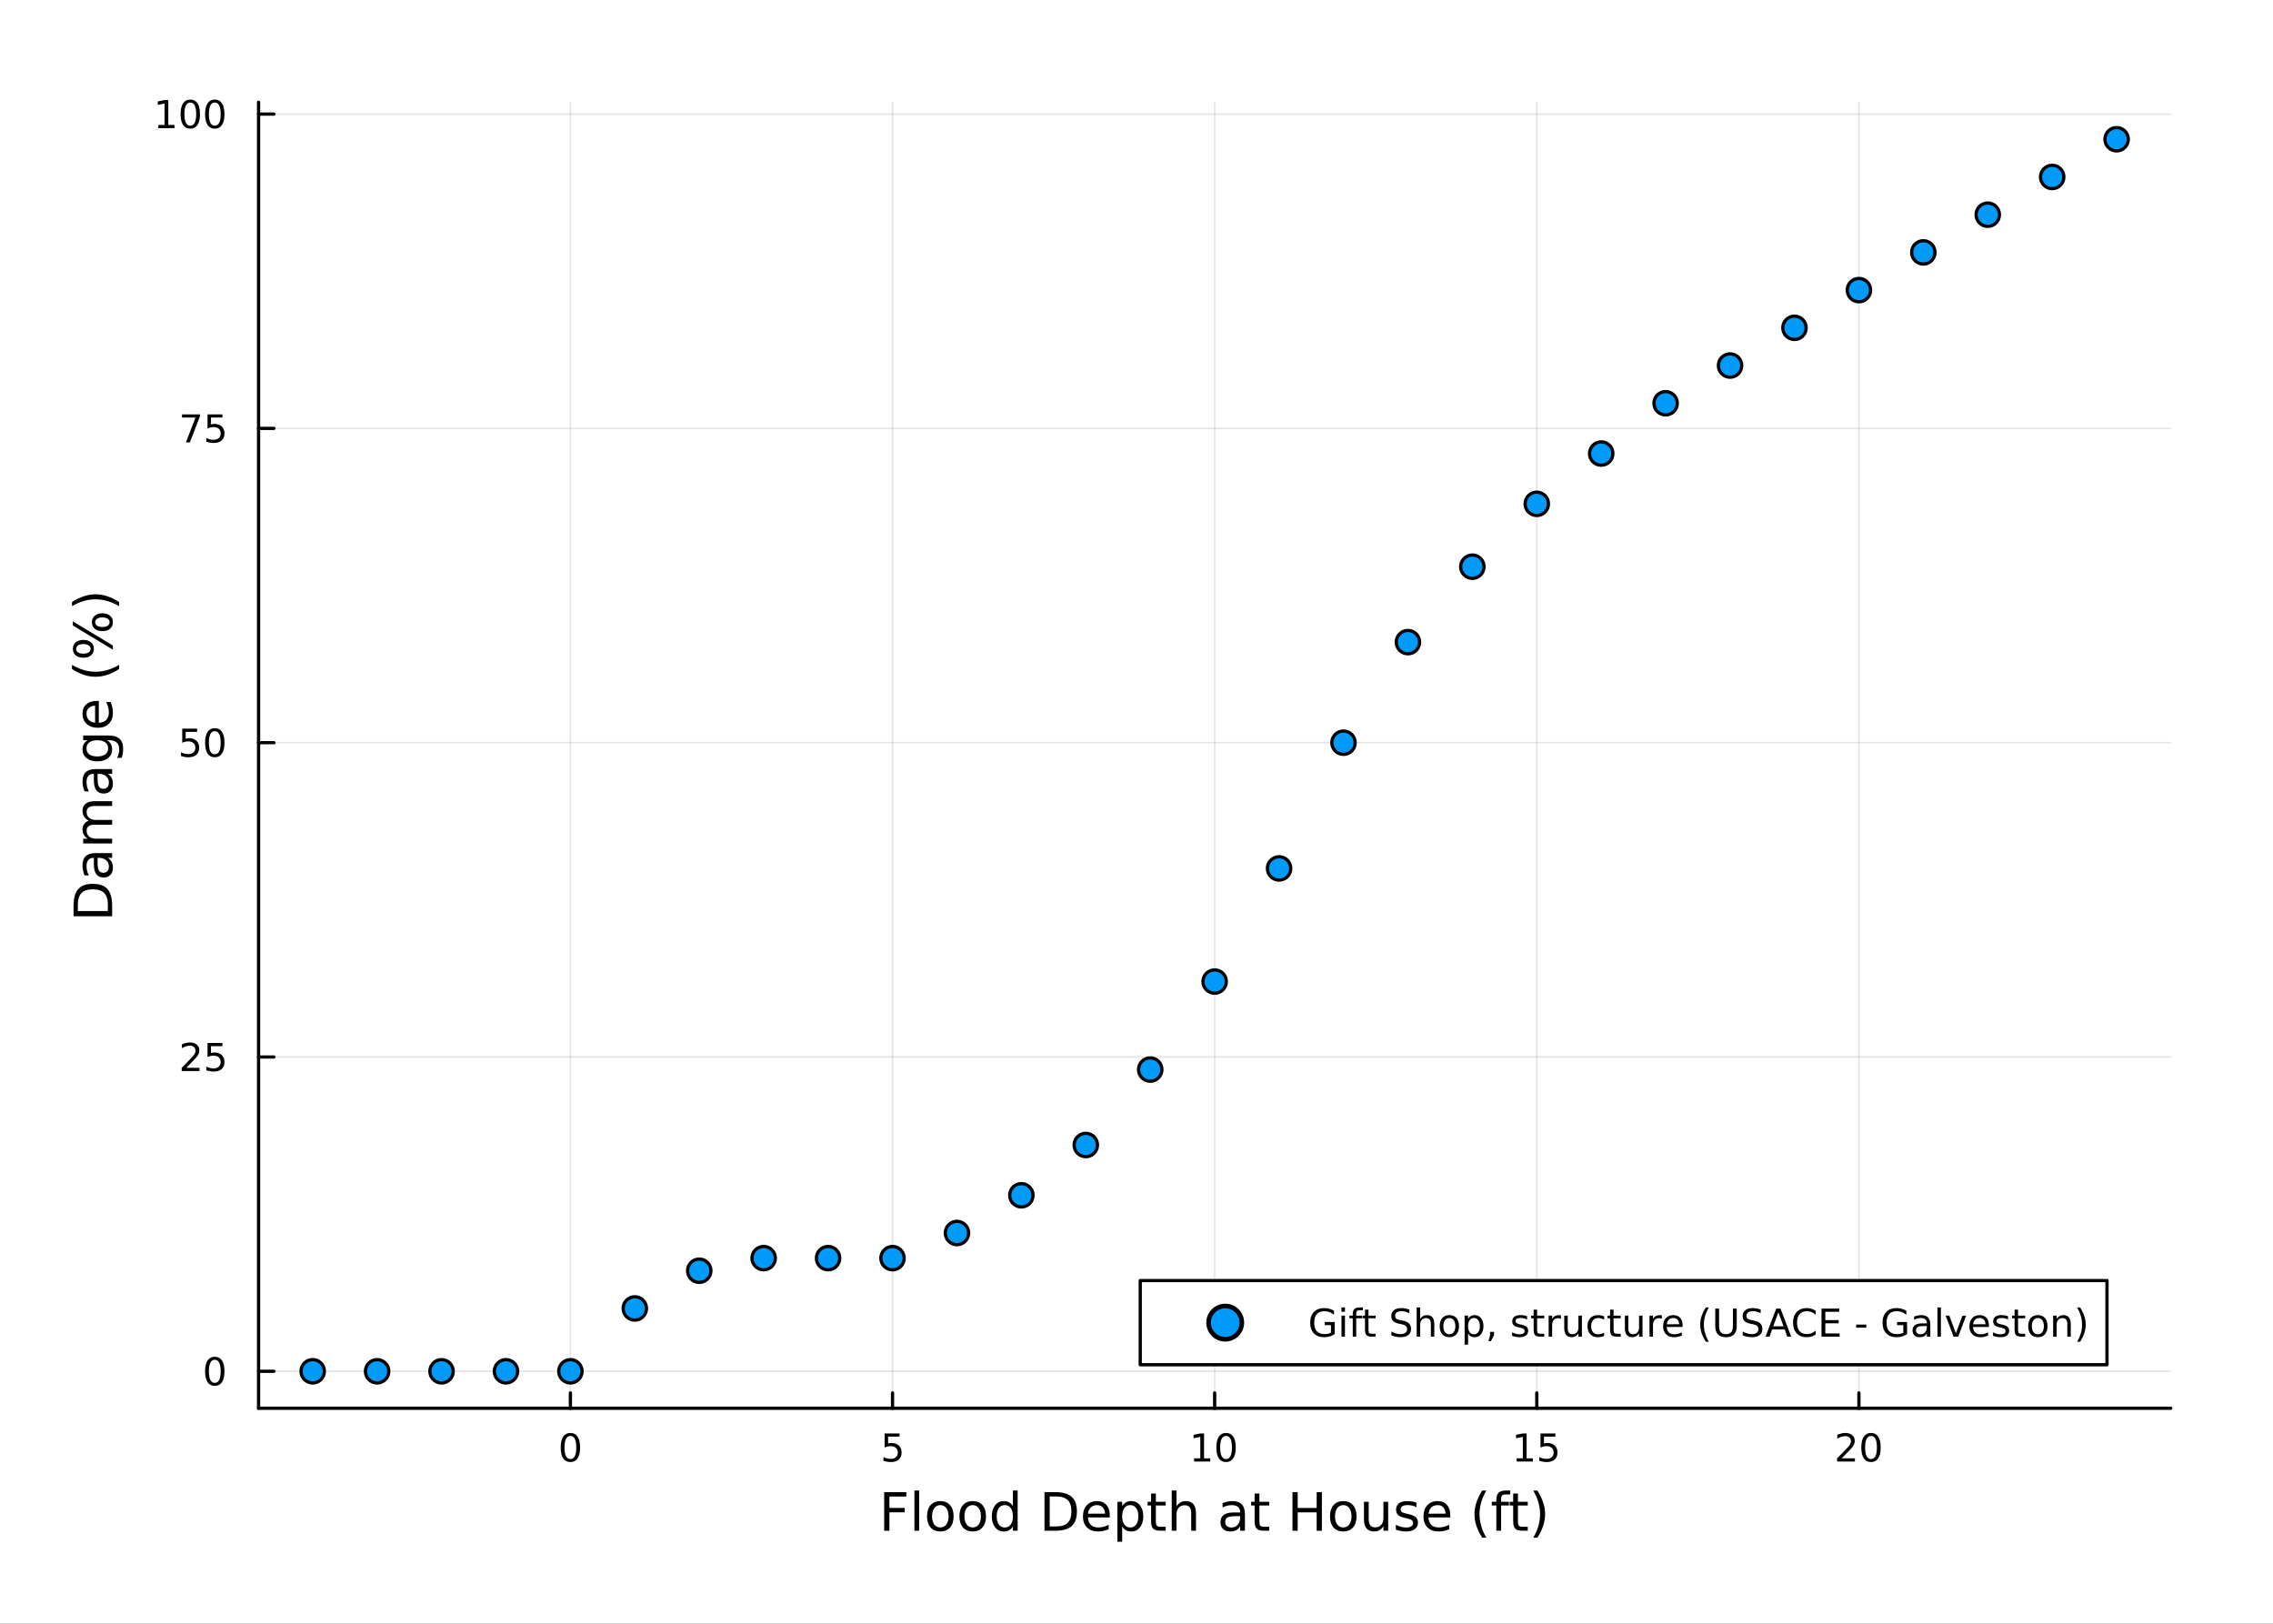 <?xml version="1.0" encoding="utf-8"?>
<svg xmlns="http://www.w3.org/2000/svg" xmlns:xlink="http://www.w3.org/1999/xlink" width="700" height="500" viewBox="0 0 2800 2000">
<rect x="0" y="0" width="2800" height="2000" fill="#333333" stroke="none"/>
<defs>
  <clipPath id="clip570">
    <rect x="0" y="0" width="2800" height="2000"/>
  </clipPath>
</defs>
<path clip-path="url(#clip570)" d="M0 2000 L2800 2000 L2800 0 L0 0  Z" fill="#ffffff" fill-rule="evenodd" fill-opacity="1"/>
<defs>
  <clipPath id="clip571">
    <rect x="560" y="0" width="1961" height="1961"/>
  </clipPath>
</defs>
<path clip-path="url(#clip570)" d="M318.524 1734.58 L2674.02 1734.58 L2674.02 125.984 L318.524 125.984  Z" fill="#ffffff" fill-rule="evenodd" fill-opacity="1"/>
<defs>
  <clipPath id="clip572">
    <rect x="318" y="125" width="2356" height="1610"/>
  </clipPath>
</defs>
<polyline clip-path="url(#clip572)" style="stroke:#000000; stroke-linecap:round; stroke-linejoin:round; stroke-width:2; stroke-opacity:0.1; fill:none" points="702.64,1734.58 702.64,125.984 "/>
<polyline clip-path="url(#clip572)" style="stroke:#000000; stroke-linecap:round; stroke-linejoin:round; stroke-width:2; stroke-opacity:0.1; fill:none" points="1099.46,1734.58 1099.46,125.984 "/>
<polyline clip-path="url(#clip572)" style="stroke:#000000; stroke-linecap:round; stroke-linejoin:round; stroke-width:2; stroke-opacity:0.1; fill:none" points="1496.27,1734.58 1496.27,125.984 "/>
<polyline clip-path="url(#clip572)" style="stroke:#000000; stroke-linecap:round; stroke-linejoin:round; stroke-width:2; stroke-opacity:0.1; fill:none" points="1893.08,1734.58 1893.08,125.984 "/>
<polyline clip-path="url(#clip572)" style="stroke:#000000; stroke-linecap:round; stroke-linejoin:round; stroke-width:2; stroke-opacity:0.1; fill:none" points="2289.9,1734.58 2289.9,125.984 "/>
<polyline clip-path="url(#clip570)" style="stroke:#000000; stroke-linecap:round; stroke-linejoin:round; stroke-width:4; stroke-opacity:1; fill:none" points="318.524,1734.58 2674.02,1734.58 "/>
<polyline clip-path="url(#clip570)" style="stroke:#000000; stroke-linecap:round; stroke-linejoin:round; stroke-width:4; stroke-opacity:1; fill:none" points="702.64,1734.58 702.64,1715.68 "/>
<polyline clip-path="url(#clip570)" style="stroke:#000000; stroke-linecap:round; stroke-linejoin:round; stroke-width:4; stroke-opacity:1; fill:none" points="1099.46,1734.58 1099.46,1715.68 "/>
<polyline clip-path="url(#clip570)" style="stroke:#000000; stroke-linecap:round; stroke-linejoin:round; stroke-width:4; stroke-opacity:1; fill:none" points="1496.27,1734.58 1496.27,1715.68 "/>
<polyline clip-path="url(#clip570)" style="stroke:#000000; stroke-linecap:round; stroke-linejoin:round; stroke-width:4; stroke-opacity:1; fill:none" points="1893.08,1734.58 1893.08,1715.68 "/>
<polyline clip-path="url(#clip570)" style="stroke:#000000; stroke-linecap:round; stroke-linejoin:round; stroke-width:4; stroke-opacity:1; fill:none" points="2289.9,1734.58 2289.9,1715.68 "/>
<path clip-path="url(#clip570)" d="M702.64 1768.7 Q699.029 1768.7 697.201 1772.26 Q695.395 1775.8 695.395 1782.93 Q695.395 1790.04 697.201 1793.6 Q699.029 1797.14 702.64 1797.14 Q706.275 1797.14 708.08 1793.6 Q709.909 1790.04 709.909 1782.93 Q709.909 1775.8 708.08 1772.26 Q706.275 1768.7 702.64 1768.7 M702.64 1764.99 Q708.451 1764.99 711.506 1769.6 Q714.585 1774.18 714.585 1782.93 Q714.585 1791.66 711.506 1796.26 Q708.451 1800.85 702.64 1800.85 Q696.83 1800.85 693.752 1796.26 Q690.696 1791.66 690.696 1782.93 Q690.696 1774.18 693.752 1769.6 Q696.83 1764.99 702.64 1764.99 Z" fill="#000000" fill-rule="nonzero" fill-opacity="1" /><path clip-path="url(#clip570)" d="M1089.73 1765.62 L1108.09 1765.62 L1108.09 1769.55 L1094.02 1769.55 L1094.02 1778.02 Q1095.03 1777.68 1096.05 1777.51 Q1097.07 1777.33 1098.09 1777.33 Q1103.88 1777.33 1107.26 1780.5 Q1110.64 1783.67 1110.64 1789.09 Q1110.64 1794.67 1107.16 1797.77 Q1103.69 1800.85 1097.37 1800.85 Q1095.2 1800.85 1092.93 1800.48 Q1090.68 1800.11 1088.27 1799.37 L1088.27 1794.67 Q1090.36 1795.8 1092.58 1796.36 Q1094.8 1796.91 1097.28 1796.91 Q1101.28 1796.91 1103.62 1794.81 Q1105.96 1792.7 1105.96 1789.09 Q1105.96 1785.48 1103.62 1783.37 Q1101.28 1781.26 1097.28 1781.26 Q1095.4 1781.26 1093.53 1781.68 Q1091.68 1782.1 1089.73 1782.98 L1089.73 1765.62 Z" fill="#000000" fill-rule="nonzero" fill-opacity="1" /><path clip-path="url(#clip570)" d="M1470.96 1796.24 L1478.6 1796.24 L1478.6 1769.88 L1470.29 1771.54 L1470.29 1767.28 L1478.55 1765.62 L1483.23 1765.62 L1483.23 1796.24 L1490.86 1796.24 L1490.86 1800.18 L1470.96 1800.18 L1470.96 1796.24 Z" fill="#000000" fill-rule="nonzero" fill-opacity="1" /><path clip-path="url(#clip570)" d="M1510.31 1768.7 Q1506.7 1768.7 1504.87 1772.26 Q1503.06 1775.8 1503.06 1782.93 Q1503.06 1790.04 1504.87 1793.6 Q1506.7 1797.14 1510.31 1797.14 Q1513.94 1797.14 1515.75 1793.6 Q1517.58 1790.04 1517.58 1782.93 Q1517.58 1775.8 1515.75 1772.26 Q1513.94 1768.7 1510.31 1768.7 M1510.31 1764.99 Q1516.12 1764.99 1519.17 1769.6 Q1522.25 1774.18 1522.25 1782.93 Q1522.25 1791.66 1519.17 1796.26 Q1516.12 1800.85 1510.31 1800.85 Q1504.5 1800.85 1501.42 1796.26 Q1498.36 1791.66 1498.36 1782.93 Q1498.36 1774.18 1501.42 1769.6 Q1504.5 1764.99 1510.31 1764.99 Z" fill="#000000" fill-rule="nonzero" fill-opacity="1" /><path clip-path="url(#clip570)" d="M1868.27 1796.24 L1875.91 1796.24 L1875.91 1769.88 L1867.6 1771.54 L1867.6 1767.28 L1875.86 1765.62 L1880.54 1765.62 L1880.54 1796.24 L1888.18 1796.24 L1888.18 1800.18 L1868.27 1800.18 L1868.27 1796.24 Z" fill="#000000" fill-rule="nonzero" fill-opacity="1" /><path clip-path="url(#clip570)" d="M1897.67 1765.62 L1916.02 1765.62 L1916.02 1769.55 L1901.95 1769.55 L1901.95 1778.02 Q1902.97 1777.68 1903.99 1777.51 Q1905.01 1777.33 1906.02 1777.33 Q1911.81 1777.33 1915.19 1780.5 Q1918.57 1783.67 1918.57 1789.09 Q1918.57 1794.67 1915.1 1797.77 Q1911.63 1800.85 1905.31 1800.85 Q1903.13 1800.85 1900.86 1800.48 Q1898.62 1800.11 1896.21 1799.37 L1896.21 1794.67 Q1898.29 1795.8 1900.51 1796.36 Q1902.74 1796.91 1905.21 1796.91 Q1909.22 1796.91 1911.56 1794.81 Q1913.89 1792.7 1913.89 1789.09 Q1913.89 1785.48 1911.56 1783.37 Q1909.22 1781.26 1905.21 1781.26 Q1903.34 1781.26 1901.46 1781.68 Q1899.61 1782.1 1897.67 1782.98 L1897.67 1765.62 Z" fill="#000000" fill-rule="nonzero" fill-opacity="1" /><path clip-path="url(#clip570)" d="M2268.67 1796.24 L2284.99 1796.24 L2284.99 1800.18 L2263.05 1800.18 L2263.05 1796.24 Q2265.71 1793.49 2270.29 1788.86 Q2274.9 1784.2 2276.08 1782.86 Q2278.33 1780.34 2279.2 1778.6 Q2280.11 1776.84 2280.11 1775.15 Q2280.11 1772.4 2278.16 1770.66 Q2276.24 1768.93 2273.14 1768.93 Q2270.94 1768.93 2268.49 1769.69 Q2266.06 1770.45 2263.28 1772.01 L2263.28 1767.28 Q2266.1 1766.15 2268.56 1765.57 Q2271.01 1764.99 2273.05 1764.99 Q2278.42 1764.99 2281.61 1767.68 Q2284.81 1770.36 2284.81 1774.85 Q2284.81 1776.98 2284 1778.9 Q2283.21 1780.8 2281.1 1783.39 Q2280.52 1784.07 2277.42 1787.28 Q2274.32 1790.48 2268.67 1796.24 Z" fill="#000000" fill-rule="nonzero" fill-opacity="1" /><path clip-path="url(#clip570)" d="M2304.81 1768.7 Q2301.2 1768.7 2299.37 1772.26 Q2297.56 1775.8 2297.56 1782.93 Q2297.56 1790.04 2299.37 1793.6 Q2301.2 1797.14 2304.81 1797.14 Q2308.44 1797.14 2310.25 1793.6 Q2312.07 1790.04 2312.07 1782.93 Q2312.07 1775.8 2310.25 1772.26 Q2308.44 1768.7 2304.81 1768.7 M2304.81 1764.99 Q2310.62 1764.99 2313.67 1769.6 Q2316.75 1774.18 2316.75 1782.93 Q2316.75 1791.66 2313.67 1796.26 Q2310.62 1800.85 2304.81 1800.85 Q2299 1800.85 2295.92 1796.26 Q2292.86 1791.66 2292.86 1782.93 Q2292.86 1774.18 2295.92 1769.6 Q2299 1764.99 2304.81 1764.99 Z" fill="#000000" fill-rule="nonzero" fill-opacity="1" /><path clip-path="url(#clip570)" d="M1089.18 1837.92 L1116.49 1837.92 L1116.49 1843.33 L1095.61 1843.33 L1095.61 1857.34 L1114.45 1857.34 L1114.45 1862.75 L1095.61 1862.75 L1095.61 1885.44 L1089.18 1885.44 L1089.18 1837.92 Z" fill="#000000" fill-rule="nonzero" fill-opacity="1" /><path clip-path="url(#clip570)" d="M1126.42 1835.92 L1132.28 1835.92 L1132.28 1885.44 L1126.42 1885.44 L1126.42 1835.92 Z" fill="#000000" fill-rule="nonzero" fill-opacity="1" /><path clip-path="url(#clip570)" d="M1158.35 1853.9 Q1153.64 1853.9 1150.9 1857.59 Q1148.16 1861.25 1148.16 1867.65 Q1148.16 1874.05 1150.87 1877.74 Q1153.6 1881.4 1158.35 1881.4 Q1163.03 1881.4 1165.76 1877.71 Q1168.5 1874.01 1168.5 1867.65 Q1168.5 1861.31 1165.76 1857.62 Q1163.03 1853.9 1158.35 1853.9 M1158.35 1848.93 Q1165.99 1848.93 1170.35 1853.9 Q1174.71 1858.86 1174.71 1867.65 Q1174.71 1876.4 1170.35 1881.4 Q1165.99 1886.36 1158.35 1886.36 Q1150.68 1886.36 1146.32 1881.4 Q1141.99 1876.4 1141.99 1867.65 Q1141.99 1858.86 1146.32 1853.9 Q1150.68 1848.93 1158.35 1848.93 Z" fill="#000000" fill-rule="nonzero" fill-opacity="1" /><path clip-path="url(#clip570)" d="M1198.23 1853.9 Q1193.52 1853.9 1190.78 1857.59 Q1188.04 1861.25 1188.04 1867.65 Q1188.04 1874.05 1190.75 1877.74 Q1193.48 1881.4 1198.23 1881.4 Q1202.91 1881.4 1205.64 1877.71 Q1208.38 1874.01 1208.38 1867.65 Q1208.38 1861.31 1205.64 1857.62 Q1202.91 1853.9 1198.23 1853.9 M1198.23 1848.93 Q1205.87 1848.93 1210.23 1853.9 Q1214.59 1858.86 1214.59 1867.65 Q1214.59 1876.4 1210.23 1881.4 Q1205.87 1886.36 1198.23 1886.36 Q1190.56 1886.36 1186.2 1881.4 Q1181.87 1876.4 1181.87 1867.65 Q1181.87 1858.86 1186.2 1853.9 Q1190.56 1848.93 1198.23 1848.93 Z" fill="#000000" fill-rule="nonzero" fill-opacity="1" /><path clip-path="url(#clip570)" d="M1247.75 1855.2 L1247.75 1835.92 L1253.61 1835.92 L1253.61 1885.44 L1247.75 1885.44 L1247.75 1880.09 Q1245.91 1883.28 1243.07 1884.84 Q1240.27 1886.36 1236.33 1886.36 Q1229.86 1886.36 1225.79 1881.21 Q1221.75 1876.05 1221.75 1867.65 Q1221.75 1859.25 1225.79 1854.09 Q1229.86 1848.93 1236.33 1848.93 Q1240.27 1848.93 1243.07 1850.49 Q1245.91 1852.02 1247.75 1855.2 M1227.8 1867.65 Q1227.8 1874.11 1230.44 1877.8 Q1233.11 1881.46 1237.76 1881.46 Q1242.41 1881.46 1245.08 1877.8 Q1247.75 1874.11 1247.75 1867.65 Q1247.75 1861.19 1245.08 1857.53 Q1242.41 1853.84 1237.76 1853.84 Q1233.11 1853.84 1230.44 1857.53 Q1227.8 1861.19 1227.8 1867.65 Z" fill="#000000" fill-rule="nonzero" fill-opacity="1" /><path clip-path="url(#clip570)" d="M1293.08 1843.2 L1293.08 1880.16 L1300.84 1880.16 Q1310.68 1880.16 1315.23 1875.7 Q1319.81 1871.25 1319.81 1861.63 Q1319.81 1852.08 1315.23 1847.66 Q1310.68 1843.2 1300.84 1843.2 L1293.08 1843.2 M1286.65 1837.92 L1299.86 1837.92 Q1313.67 1837.92 1320.13 1843.68 Q1326.59 1849.41 1326.59 1861.63 Q1326.59 1873.92 1320.1 1879.68 Q1313.61 1885.44 1299.86 1885.44 L1286.65 1885.44 L1286.65 1837.92 Z" fill="#000000" fill-rule="nonzero" fill-opacity="1" /><path clip-path="url(#clip570)" d="M1367.08 1866.15 L1367.08 1869.02 L1340.15 1869.02 Q1340.53 1875.06 1343.78 1878.25 Q1347.06 1881.4 1352.88 1881.4 Q1356.26 1881.4 1359.41 1880.57 Q1362.59 1879.74 1365.71 1878.09 L1365.71 1883.63 Q1362.56 1884.96 1359.25 1885.66 Q1355.94 1886.36 1352.53 1886.36 Q1344 1886.36 1339 1881.4 Q1334.04 1876.43 1334.04 1867.97 Q1334.04 1859.21 1338.75 1854.09 Q1343.49 1848.93 1351.51 1848.93 Q1358.71 1848.93 1362.88 1853.58 Q1367.08 1858.2 1367.08 1866.15 M1361.22 1864.43 Q1361.16 1859.63 1358.52 1856.76 Q1355.91 1853.9 1351.58 1853.9 Q1346.68 1853.9 1343.72 1856.67 Q1340.79 1859.44 1340.34 1864.47 L1361.22 1864.43 Z" fill="#000000" fill-rule="nonzero" fill-opacity="1" /><path clip-path="url(#clip570)" d="M1382.36 1880.09 L1382.36 1899 L1376.47 1899 L1376.47 1849.79 L1382.36 1849.79 L1382.36 1855.2 Q1384.2 1852.02 1387 1850.49 Q1389.84 1848.93 1393.75 1848.93 Q1400.24 1848.93 1404.29 1854.09 Q1408.36 1859.25 1408.36 1867.65 Q1408.36 1876.05 1404.29 1881.21 Q1400.24 1886.36 1393.75 1886.36 Q1389.84 1886.36 1387 1884.84 Q1384.2 1883.28 1382.36 1880.09 M1402.28 1867.65 Q1402.28 1861.19 1399.61 1857.53 Q1396.96 1853.84 1392.32 1853.84 Q1387.67 1853.84 1385 1857.53 Q1382.36 1861.19 1382.36 1867.65 Q1382.36 1874.11 1385 1877.8 Q1387.67 1881.46 1392.32 1881.46 Q1396.96 1881.46 1399.61 1877.8 Q1402.28 1874.11 1402.28 1867.65 Z" fill="#000000" fill-rule="nonzero" fill-opacity="1" /><path clip-path="url(#clip570)" d="M1423.86 1839.67 L1423.86 1849.79 L1435.92 1849.79 L1435.92 1854.34 L1423.86 1854.34 L1423.86 1873.7 Q1423.86 1878.06 1425.04 1879.3 Q1426.25 1880.54 1429.91 1880.54 L1435.92 1880.54 L1435.92 1885.44 L1429.91 1885.44 Q1423.13 1885.44 1420.55 1882.93 Q1417.97 1880.38 1417.97 1873.7 L1417.97 1854.34 L1413.67 1854.34 L1413.67 1849.79 L1417.97 1849.79 L1417.97 1839.67 L1423.86 1839.67 Z" fill="#000000" fill-rule="nonzero" fill-opacity="1" /><path clip-path="url(#clip570)" d="M1473.26 1863.92 L1473.26 1885.44 L1467.4 1885.44 L1467.4 1864.12 Q1467.4 1859.05 1465.43 1856.54 Q1463.45 1854.03 1459.51 1854.03 Q1454.77 1854.03 1452.03 1857.05 Q1449.29 1860.07 1449.29 1865.29 L1449.29 1885.44 L1443.4 1885.44 L1443.4 1835.92 L1449.29 1835.92 L1449.29 1855.33 Q1451.39 1852.12 1454.22 1850.52 Q1457.09 1848.93 1460.81 1848.93 Q1466.96 1848.93 1470.11 1852.75 Q1473.26 1856.54 1473.26 1863.92 Z" fill="#000000" fill-rule="nonzero" fill-opacity="1" /><path clip-path="url(#clip570)" d="M1521.86 1867.52 Q1514.76 1867.52 1512.02 1869.14 Q1509.29 1870.77 1509.29 1874.68 Q1509.29 1877.8 1511.32 1879.65 Q1513.39 1881.46 1516.93 1881.46 Q1521.8 1881.46 1524.72 1878.02 Q1527.68 1874.56 1527.68 1868.83 L1527.68 1867.52 L1521.86 1867.52 M1533.54 1865.1 L1533.54 1885.44 L1527.68 1885.44 L1527.68 1880.03 Q1525.68 1883.28 1522.69 1884.84 Q1519.7 1886.36 1515.37 1886.36 Q1509.89 1886.36 1506.65 1883.31 Q1503.43 1880.22 1503.43 1875.06 Q1503.43 1869.05 1507.44 1865.99 Q1511.48 1862.94 1519.47 1862.94 L1527.68 1862.94 L1527.68 1862.37 Q1527.68 1858.32 1525.01 1856.13 Q1522.37 1853.9 1517.56 1853.9 Q1514.51 1853.9 1511.61 1854.63 Q1508.71 1855.36 1506.04 1856.83 L1506.04 1851.42 Q1509.26 1850.17 1512.28 1849.57 Q1515.3 1848.93 1518.17 1848.93 Q1525.9 1848.93 1529.72 1852.94 Q1533.54 1856.95 1533.54 1865.1 Z" fill="#000000" fill-rule="nonzero" fill-opacity="1" /><path clip-path="url(#clip570)" d="M1551.4 1839.67 L1551.4 1849.79 L1563.46 1849.79 L1563.46 1854.34 L1551.4 1854.34 L1551.4 1873.7 Q1551.4 1878.06 1552.57 1879.3 Q1553.78 1880.54 1557.44 1880.54 L1563.46 1880.54 L1563.46 1885.44 L1557.44 1885.44 Q1550.66 1885.44 1548.09 1882.93 Q1545.51 1880.38 1545.51 1873.7 L1545.51 1854.34 L1541.21 1854.34 L1541.21 1849.79 L1545.51 1849.79 L1545.51 1839.67 L1551.4 1839.67 Z" fill="#000000" fill-rule="nonzero" fill-opacity="1" /><path clip-path="url(#clip570)" d="M1592.14 1837.92 L1598.57 1837.92 L1598.57 1857.4 L1621.93 1857.4 L1621.93 1837.92 L1628.36 1837.92 L1628.36 1885.44 L1621.93 1885.44 L1621.93 1862.81 L1598.57 1862.81 L1598.57 1885.44 L1592.14 1885.44 L1592.14 1837.92 Z" fill="#000000" fill-rule="nonzero" fill-opacity="1" /><path clip-path="url(#clip570)" d="M1654.71 1853.9 Q1650 1853.9 1647.26 1857.59 Q1644.53 1861.25 1644.53 1867.65 Q1644.53 1874.05 1647.23 1877.74 Q1649.97 1881.4 1654.71 1881.4 Q1659.39 1881.4 1662.13 1877.71 Q1664.87 1874.01 1664.87 1867.65 Q1664.87 1861.31 1662.13 1857.62 Q1659.39 1853.9 1654.71 1853.9 M1654.71 1848.93 Q1662.35 1848.93 1666.71 1853.9 Q1671.07 1858.86 1671.07 1867.65 Q1671.07 1876.4 1666.71 1881.4 Q1662.35 1886.36 1654.71 1886.36 Q1647.04 1886.36 1642.68 1881.4 Q1638.35 1876.4 1638.35 1867.65 Q1638.35 1858.86 1642.68 1853.9 Q1647.04 1848.93 1654.71 1848.93 Z" fill="#000000" fill-rule="nonzero" fill-opacity="1" /><path clip-path="url(#clip570)" d="M1680.18 1871.37 L1680.18 1849.79 L1686.03 1849.79 L1686.03 1871.15 Q1686.03 1876.21 1688 1878.76 Q1689.98 1881.27 1693.92 1881.27 Q1698.67 1881.27 1701.4 1878.25 Q1704.17 1875.22 1704.17 1870 L1704.17 1849.79 L1710.03 1849.79 L1710.03 1885.44 L1704.17 1885.44 L1704.17 1879.97 Q1702.04 1883.21 1699.21 1884.8 Q1696.41 1886.36 1692.68 1886.36 Q1686.54 1886.36 1683.36 1882.54 Q1680.18 1878.73 1680.18 1871.37 M1694.91 1848.93 L1694.91 1848.93 Z" fill="#000000" fill-rule="nonzero" fill-opacity="1" /><path clip-path="url(#clip570)" d="M1744.82 1850.84 L1744.82 1856.38 Q1742.34 1855.11 1739.66 1854.47 Q1736.99 1853.84 1734.12 1853.84 Q1729.76 1853.84 1727.57 1855.17 Q1725.4 1856.51 1725.4 1859.18 Q1725.4 1861.22 1726.96 1862.4 Q1728.52 1863.54 1733.23 1864.59 L1735.24 1865.04 Q1741.48 1866.38 1744.09 1868.83 Q1746.73 1871.25 1746.73 1875.61 Q1746.73 1880.57 1742.78 1883.47 Q1738.87 1886.36 1731.99 1886.36 Q1729.13 1886.36 1726.01 1885.79 Q1722.92 1885.25 1719.48 1884.14 L1719.48 1878.09 Q1722.73 1879.78 1725.88 1880.63 Q1729.03 1881.46 1732.12 1881.46 Q1736.26 1881.46 1738.48 1880.06 Q1740.71 1878.63 1740.71 1876.05 Q1740.71 1873.66 1739.09 1872.39 Q1737.5 1871.12 1732.06 1869.94 L1730.02 1869.46 Q1724.58 1868.32 1722.16 1865.96 Q1719.74 1863.57 1719.74 1859.44 Q1719.74 1854.41 1723.3 1851.67 Q1726.87 1848.93 1733.42 1848.93 Q1736.67 1848.93 1739.54 1849.41 Q1742.4 1849.89 1744.82 1850.84 Z" fill="#000000" fill-rule="nonzero" fill-opacity="1" /><path clip-path="url(#clip570)" d="M1786.55 1866.15 L1786.55 1869.02 L1759.62 1869.02 Q1760 1875.06 1763.25 1878.25 Q1766.53 1881.4 1772.35 1881.4 Q1775.72 1881.4 1778.88 1880.57 Q1782.06 1879.74 1785.18 1878.09 L1785.18 1883.63 Q1782.03 1884.96 1778.72 1885.66 Q1775.41 1886.36 1772 1886.36 Q1763.47 1886.36 1758.47 1881.4 Q1753.51 1876.43 1753.51 1867.97 Q1753.51 1859.21 1758.22 1854.09 Q1762.96 1848.93 1770.98 1848.93 Q1778.18 1848.93 1782.34 1853.58 Q1786.55 1858.2 1786.55 1866.15 M1780.69 1864.43 Q1780.63 1859.63 1777.98 1856.76 Q1775.37 1853.9 1771.05 1853.9 Q1766.14 1853.9 1763.18 1856.67 Q1760.26 1859.44 1759.81 1864.47 L1780.69 1864.43 Z" fill="#000000" fill-rule="nonzero" fill-opacity="1" /><path clip-path="url(#clip570)" d="M1830.95 1835.98 Q1826.68 1843.3 1824.61 1850.46 Q1822.54 1857.62 1822.54 1864.98 Q1822.54 1872.33 1824.61 1879.55 Q1826.71 1886.75 1830.95 1894.03 L1825.85 1894.03 Q1821.08 1886.55 1818.69 1879.33 Q1816.34 1872.1 1816.34 1864.98 Q1816.34 1857.88 1818.69 1850.68 Q1821.05 1843.49 1825.85 1835.98 L1830.95 1835.98 Z" fill="#000000" fill-rule="nonzero" fill-opacity="1" /><path clip-path="url(#clip570)" d="M1860.36 1835.92 L1860.36 1840.79 L1854.75 1840.79 Q1851.6 1840.79 1850.36 1842.06 Q1849.15 1843.33 1849.15 1846.64 L1849.15 1849.79 L1858.8 1849.79 L1858.8 1854.34 L1849.15 1854.34 L1849.15 1885.44 L1843.26 1885.44 L1843.26 1854.34 L1837.66 1854.34 L1837.66 1849.79 L1843.26 1849.79 L1843.26 1847.31 Q1843.26 1841.36 1846.03 1838.65 Q1848.8 1835.92 1854.82 1835.92 L1860.36 1835.92 Z" fill="#000000" fill-rule="nonzero" fill-opacity="1" /><path clip-path="url(#clip570)" d="M1869.9 1839.67 L1869.9 1849.79 L1881.97 1849.79 L1881.97 1854.34 L1869.9 1854.34 L1869.9 1873.7 Q1869.9 1878.06 1871.08 1879.3 Q1872.29 1880.54 1875.95 1880.54 L1881.97 1880.54 L1881.97 1885.44 L1875.95 1885.44 Q1869.17 1885.44 1866.59 1882.93 Q1864.02 1880.38 1864.02 1873.7 L1864.02 1854.34 L1859.72 1854.34 L1859.72 1849.79 L1864.02 1849.79 L1864.02 1839.67 L1869.9 1839.67 Z" fill="#000000" fill-rule="nonzero" fill-opacity="1" /><path clip-path="url(#clip570)" d="M1888.75 1835.98 L1893.84 1835.98 Q1898.61 1843.49 1900.97 1850.68 Q1903.36 1857.88 1903.36 1864.98 Q1903.36 1872.1 1900.97 1879.33 Q1898.61 1886.55 1893.84 1894.03 L1888.75 1894.03 Q1892.98 1886.75 1895.05 1879.55 Q1897.15 1872.33 1897.15 1864.98 Q1897.15 1857.62 1895.05 1850.46 Q1892.98 1843.3 1888.75 1835.98 Z" fill="#000000" fill-rule="nonzero" fill-opacity="1" /><polyline clip-path="url(#clip572)" style="stroke:#000000; stroke-linecap:round; stroke-linejoin:round; stroke-width:2; stroke-opacity:0.1; fill:none" points="318.524,1689.05 2674.02,1689.05 "/>
<polyline clip-path="url(#clip572)" style="stroke:#000000; stroke-linecap:round; stroke-linejoin:round; stroke-width:2; stroke-opacity:0.1; fill:none" points="318.524,1301.92 2674.02,1301.92 "/>
<polyline clip-path="url(#clip572)" style="stroke:#000000; stroke-linecap:round; stroke-linejoin:round; stroke-width:2; stroke-opacity:0.1; fill:none" points="318.524,914.795 2674.02,914.795 "/>
<polyline clip-path="url(#clip572)" style="stroke:#000000; stroke-linecap:round; stroke-linejoin:round; stroke-width:2; stroke-opacity:0.1; fill:none" points="318.524,527.668 2674.02,527.668 "/>
<polyline clip-path="url(#clip572)" style="stroke:#000000; stroke-linecap:round; stroke-linejoin:round; stroke-width:2; stroke-opacity:0.1; fill:none" points="318.524,140.54 2674.02,140.54 "/>
<polyline clip-path="url(#clip570)" style="stroke:#000000; stroke-linecap:round; stroke-linejoin:round; stroke-width:4; stroke-opacity:1; fill:none" points="318.524,1734.58 318.524,125.984 "/>
<polyline clip-path="url(#clip570)" style="stroke:#000000; stroke-linecap:round; stroke-linejoin:round; stroke-width:4; stroke-opacity:1; fill:none" points="318.524,1689.05 337.421,1689.05 "/>
<polyline clip-path="url(#clip570)" style="stroke:#000000; stroke-linecap:round; stroke-linejoin:round; stroke-width:4; stroke-opacity:1; fill:none" points="318.524,1301.92 337.421,1301.92 "/>
<polyline clip-path="url(#clip570)" style="stroke:#000000; stroke-linecap:round; stroke-linejoin:round; stroke-width:4; stroke-opacity:1; fill:none" points="318.524,914.795 337.421,914.795 "/>
<polyline clip-path="url(#clip570)" style="stroke:#000000; stroke-linecap:round; stroke-linejoin:round; stroke-width:4; stroke-opacity:1; fill:none" points="318.524,527.668 337.421,527.668 "/>
<polyline clip-path="url(#clip570)" style="stroke:#000000; stroke-linecap:round; stroke-linejoin:round; stroke-width:4; stroke-opacity:1; fill:none" points="318.524,140.54 337.421,140.54 "/>
<path clip-path="url(#clip570)" d="M264.579 1674.85 Q260.968 1674.85 259.14 1678.41 Q257.334 1681.96 257.334 1689.09 Q257.334 1696.19 259.14 1699.76 Q260.968 1703.3 264.579 1703.3 Q268.214 1703.3 270.019 1699.76 Q271.848 1696.19 271.848 1689.09 Q271.848 1681.96 270.019 1678.41 Q268.214 1674.85 264.579 1674.85 M264.579 1671.15 Q270.39 1671.15 273.445 1675.75 Q276.524 1680.34 276.524 1689.09 Q276.524 1697.81 273.445 1702.42 Q270.39 1707 264.579 1707 Q258.769 1707 255.691 1702.42 Q252.635 1697.81 252.635 1689.09 Q252.635 1680.34 255.691 1675.75 Q258.769 1671.15 264.579 1671.15 Z" fill="#000000" fill-rule="nonzero" fill-opacity="1" /><path clip-path="url(#clip570)" d="M229.441 1315.27 L245.76 1315.27 L245.76 1319.2 L223.816 1319.2 L223.816 1315.27 Q226.478 1312.51 231.061 1307.88 Q235.668 1303.23 236.848 1301.89 Q239.093 1299.37 239.973 1297.63 Q240.876 1295.87 240.876 1294.18 Q240.876 1291.43 238.931 1289.69 Q237.01 1287.95 233.908 1287.95 Q231.709 1287.95 229.256 1288.72 Q226.825 1289.48 224.047 1291.03 L224.047 1286.31 Q226.871 1285.18 229.325 1284.6 Q231.779 1284.02 233.816 1284.02 Q239.186 1284.02 242.38 1286.7 Q245.575 1289.39 245.575 1293.88 Q245.575 1296.01 244.765 1297.93 Q243.978 1299.83 241.871 1302.42 Q241.292 1303.09 238.191 1306.31 Q235.089 1309.5 229.441 1315.27 Z" fill="#000000" fill-rule="nonzero" fill-opacity="1" /><path clip-path="url(#clip570)" d="M255.621 1284.64 L273.978 1284.64 L273.978 1288.58 L259.904 1288.58 L259.904 1297.05 Q260.922 1296.7 261.941 1296.54 Q262.959 1296.36 263.978 1296.36 Q269.765 1296.36 273.144 1299.53 Q276.524 1302.7 276.524 1308.12 Q276.524 1313.69 273.052 1316.8 Q269.579 1319.87 263.26 1319.87 Q261.084 1319.87 258.816 1319.5 Q256.57 1319.13 254.163 1318.39 L254.163 1313.69 Q256.246 1314.83 258.468 1315.38 Q260.691 1315.94 263.167 1315.94 Q267.172 1315.94 269.51 1313.83 Q271.848 1311.73 271.848 1308.12 Q271.848 1304.5 269.51 1302.4 Q267.172 1300.29 263.167 1300.29 Q261.292 1300.29 259.417 1300.71 Q257.566 1301.12 255.621 1302 L255.621 1284.64 Z" fill="#000000" fill-rule="nonzero" fill-opacity="1" /><path clip-path="url(#clip570)" d="M224.464 897.515 L242.82 897.515 L242.82 901.451 L228.746 901.451 L228.746 909.923 Q229.765 909.576 230.783 909.414 Q231.802 909.228 232.82 909.228 Q238.607 909.228 241.987 912.4 Q245.367 915.571 245.367 920.988 Q245.367 926.566 241.894 929.668 Q238.422 932.747 232.103 932.747 Q229.927 932.747 227.658 932.376 Q225.413 932.006 223.006 931.265 L223.006 926.566 Q225.089 927.7 227.311 928.256 Q229.533 928.812 232.01 928.812 Q236.015 928.812 238.353 926.705 Q240.691 924.599 240.691 920.988 Q240.691 917.376 238.353 915.27 Q236.015 913.164 232.01 913.164 Q230.135 913.164 228.26 913.58 Q226.408 913.997 224.464 914.876 L224.464 897.515 Z" fill="#000000" fill-rule="nonzero" fill-opacity="1" /><path clip-path="url(#clip570)" d="M264.579 900.594 Q260.968 900.594 259.14 904.159 Q257.334 907.701 257.334 914.83 Q257.334 921.937 259.14 925.501 Q260.968 929.043 264.579 929.043 Q268.214 929.043 270.019 925.501 Q271.848 921.937 271.848 914.83 Q271.848 907.701 270.019 904.159 Q268.214 900.594 264.579 900.594 M264.579 896.89 Q270.39 896.89 273.445 901.497 Q276.524 906.08 276.524 914.83 Q276.524 923.557 273.445 928.163 Q270.39 932.747 264.579 932.747 Q258.769 932.747 255.691 928.163 Q252.635 923.557 252.635 914.83 Q252.635 906.08 255.691 901.497 Q258.769 896.89 264.579 896.89 Z" fill="#000000" fill-rule="nonzero" fill-opacity="1" /><path clip-path="url(#clip570)" d="M224.232 510.388 L246.455 510.388 L246.455 512.379 L233.908 544.948 L229.024 544.948 L240.83 514.323 L224.232 514.323 L224.232 510.388 Z" fill="#000000" fill-rule="nonzero" fill-opacity="1" /><path clip-path="url(#clip570)" d="M255.621 510.388 L273.978 510.388 L273.978 514.323 L259.904 514.323 L259.904 522.795 Q260.922 522.448 261.941 522.286 Q262.959 522.101 263.978 522.101 Q269.765 522.101 273.144 525.272 Q276.524 528.443 276.524 533.86 Q276.524 539.439 273.052 542.54 Q269.579 545.619 263.26 545.619 Q261.084 545.619 258.816 545.249 Q256.57 544.878 254.163 544.138 L254.163 539.439 Q256.246 540.573 258.468 541.128 Q260.691 541.684 263.167 541.684 Q267.172 541.684 269.51 539.578 Q271.848 537.471 271.848 533.86 Q271.848 530.249 269.51 528.142 Q267.172 526.036 263.167 526.036 Q261.292 526.036 259.417 526.453 Q257.566 526.869 255.621 527.749 L255.621 510.388 Z" fill="#000000" fill-rule="nonzero" fill-opacity="1" /><path clip-path="url(#clip570)" d="M195.066 153.885 L202.705 153.885 L202.705 127.519 L194.395 129.186 L194.395 124.927 L202.658 123.26 L207.334 123.26 L207.334 153.885 L214.973 153.885 L214.973 157.82 L195.066 157.82 L195.066 153.885 Z" fill="#000000" fill-rule="nonzero" fill-opacity="1" /><path clip-path="url(#clip570)" d="M234.418 126.339 Q230.806 126.339 228.978 129.904 Q227.172 133.445 227.172 140.575 Q227.172 147.681 228.978 151.246 Q230.806 154.788 234.418 154.788 Q238.052 154.788 239.857 151.246 Q241.686 147.681 241.686 140.575 Q241.686 133.445 239.857 129.904 Q238.052 126.339 234.418 126.339 M234.418 122.635 Q240.228 122.635 243.283 127.242 Q246.362 131.825 246.362 140.575 Q246.362 149.302 243.283 153.908 Q240.228 158.492 234.418 158.492 Q228.607 158.492 225.529 153.908 Q222.473 149.302 222.473 140.575 Q222.473 131.825 225.529 127.242 Q228.607 122.635 234.418 122.635 Z" fill="#000000" fill-rule="nonzero" fill-opacity="1" /><path clip-path="url(#clip570)" d="M264.579 126.339 Q260.968 126.339 259.14 129.904 Q257.334 133.445 257.334 140.575 Q257.334 147.681 259.14 151.246 Q260.968 154.788 264.579 154.788 Q268.214 154.788 270.019 151.246 Q271.848 147.681 271.848 140.575 Q271.848 133.445 270.019 129.904 Q268.214 126.339 264.579 126.339 M264.579 122.635 Q270.39 122.635 273.445 127.242 Q276.524 131.825 276.524 140.575 Q276.524 149.302 273.445 153.908 Q270.39 158.492 264.579 158.492 Q258.769 158.492 255.691 153.908 Q252.635 149.302 252.635 140.575 Q252.635 131.825 255.691 127.242 Q258.769 122.635 264.579 122.635 Z" fill="#000000" fill-rule="nonzero" fill-opacity="1" /><path clip-path="url(#clip570)" d="M95.902 1122.14 L132.855 1122.14 L132.855 1114.38 Q132.855 1104.54 128.399 1099.99 Q123.943 1095.41 114.331 1095.41 Q104.782 1095.41 100.358 1099.99 Q95.902 1104.54 95.902 1114.38 L95.902 1122.14 M90.619 1128.57 L90.619 1115.36 Q90.619 1101.55 96.38 1095.09 Q102.109 1088.63 114.331 1088.63 Q126.617 1088.63 132.378 1095.12 Q138.139 1101.61 138.139 1115.36 L138.139 1128.57 L90.619 1128.57 Z" fill="#000000" fill-rule="nonzero" fill-opacity="1" /><path clip-path="url(#clip570)" d="M120.219 1062.43 Q120.219 1069.53 121.842 1072.27 Q123.466 1075 127.381 1075 Q130.5 1075 132.346 1072.97 Q134.16 1070.9 134.16 1067.37 Q134.16 1062.5 130.723 1059.57 Q127.253 1056.61 121.524 1056.61 L120.219 1056.61 L120.219 1062.43 M117.8 1050.75 L138.139 1050.75 L138.139 1056.61 L132.728 1056.61 Q135.974 1058.61 137.534 1061.61 Q139.062 1064.6 139.062 1068.93 Q139.062 1074.4 136.006 1077.65 Q132.919 1080.86 127.762 1080.86 Q121.747 1080.86 118.691 1076.85 Q115.636 1072.81 115.636 1064.82 L115.636 1056.61 L115.063 1056.61 Q111.021 1056.61 108.825 1059.28 Q106.597 1061.92 106.597 1066.73 Q106.597 1069.79 107.329 1072.68 Q108.061 1075.58 109.525 1078.25 L104.114 1078.25 Q102.873 1075.04 102.268 1072.01 Q101.631 1068.99 101.631 1066.12 Q101.631 1058.39 105.642 1054.57 Q109.652 1050.75 117.8 1050.75 Z" fill="#000000" fill-rule="nonzero" fill-opacity="1" /><path clip-path="url(#clip570)" d="M109.334 1010.93 Q105.387 1008.74 103.509 1005.68 Q101.631 1002.63 101.631 998.489 Q101.631 992.919 105.546 989.895 Q109.429 986.872 116.623 986.872 L138.139 986.872 L138.139 992.76 L116.813 992.76 Q111.689 992.76 109.206 994.574 Q106.724 996.388 106.724 1000.11 Q106.724 1004.66 109.748 1007.31 Q112.771 1009.95 117.991 1009.95 L138.139 1009.95 L138.139 1015.84 L116.813 1015.84 Q111.657 1015.84 109.206 1017.65 Q106.724 1019.46 106.724 1023.25 Q106.724 1027.74 109.779 1030.38 Q112.803 1033.02 117.991 1033.02 L138.139 1033.02 L138.139 1038.91 L102.491 1038.91 L102.491 1033.02 L108.029 1033.02 Q104.75 1031.02 103.191 1028.22 Q101.631 1025.42 101.631 1021.56 Q101.631 1017.68 103.605 1014.98 Q105.578 1012.24 109.334 1010.93 Z" fill="#000000" fill-rule="nonzero" fill-opacity="1" /><path clip-path="url(#clip570)" d="M120.219 958.99 Q120.219 966.088 121.842 968.825 Q123.466 971.562 127.381 971.562 Q130.5 971.562 132.346 969.525 Q134.16 967.456 134.16 963.923 Q134.16 959.054 130.723 956.125 Q127.253 953.165 121.524 953.165 L120.219 953.165 L120.219 958.99 M117.8 947.309 L138.139 947.309 L138.139 953.165 L132.728 953.165 Q135.974 955.17 137.534 958.162 Q139.062 961.154 139.062 965.483 Q139.062 970.957 136.006 974.204 Q132.919 977.419 127.762 977.419 Q121.747 977.419 118.691 973.408 Q115.636 969.366 115.636 961.377 L115.636 953.165 L115.063 953.165 Q111.021 953.165 108.825 955.839 Q106.597 958.481 106.597 963.287 Q106.597 966.342 107.329 969.239 Q108.061 972.135 109.525 974.809 L104.114 974.809 Q102.873 971.594 102.268 968.57 Q101.631 965.547 101.631 962.682 Q101.631 954.948 105.642 951.128 Q109.652 947.309 117.8 947.309 Z" fill="#000000" fill-rule="nonzero" fill-opacity="1" /><path clip-path="url(#clip570)" d="M119.901 911.788 Q113.535 911.788 110.034 914.43 Q106.533 917.04 106.533 921.782 Q106.533 926.493 110.034 929.135 Q113.535 931.745 119.901 931.745 Q126.235 931.745 129.736 929.135 Q133.237 926.493 133.237 921.782 Q133.237 917.04 129.736 914.43 Q126.235 911.788 119.901 911.788 M133.714 905.932 Q142.817 905.932 147.242 909.974 Q151.698 914.016 151.698 922.355 Q151.698 925.443 151.22 928.18 Q150.775 930.917 149.82 933.495 L144.122 933.495 Q145.523 930.917 146.191 928.403 Q146.86 925.888 146.86 923.278 Q146.86 917.517 143.836 914.653 Q140.844 911.788 134.765 911.788 L131.868 911.788 Q135.019 913.602 136.579 916.435 Q138.139 919.268 138.139 923.215 Q138.139 929.771 133.142 933.782 Q128.144 937.792 119.901 937.792 Q111.625 937.792 106.628 933.782 Q101.631 929.771 101.631 923.215 Q101.631 919.268 103.191 916.435 Q104.75 913.602 107.901 911.788 L102.491 911.788 L102.491 905.932 L133.714 905.932 Z" fill="#000000" fill-rule="nonzero" fill-opacity="1" /><path clip-path="url(#clip570)" d="M118.851 863.377 L121.715 863.377 L121.715 890.304 Q127.762 889.922 130.945 886.675 Q134.096 883.397 134.096 877.572 Q134.096 874.199 133.269 871.048 Q132.441 867.865 130.786 864.746 L136.324 864.746 Q137.661 867.897 138.361 871.207 Q139.062 874.517 139.062 877.923 Q139.062 886.453 134.096 891.45 Q129.131 896.415 120.665 896.415 Q111.912 896.415 106.787 891.704 Q101.631 886.962 101.631 878.941 Q101.631 871.748 106.278 867.578 Q110.893 863.377 118.851 863.377 M117.132 869.233 Q112.326 869.297 109.461 871.939 Q106.597 874.549 106.597 878.877 Q106.597 883.779 109.366 886.739 Q112.135 889.667 117.164 890.113 L117.132 869.233 Z" fill="#000000" fill-rule="nonzero" fill-opacity="1" /><path clip-path="url(#clip570)" d="M88.677 818.976 Q95.998 823.241 103.159 825.31 Q110.32 827.379 117.673 827.379 Q125.025 827.379 132.25 825.31 Q139.444 823.209 146.732 818.976 L146.732 824.069 Q139.253 828.843 132.028 831.23 Q124.802 833.585 117.673 833.585 Q110.575 833.585 103.382 831.23 Q96.189 828.875 88.677 824.069 L88.677 818.976 Z" fill="#000000" fill-rule="nonzero" fill-opacity="1" /><path clip-path="url(#clip570)" d="M117.227 766.364 Q117.227 769.133 119.583 770.724 Q121.938 772.284 126.139 772.284 Q130.277 772.284 132.664 770.724 Q135.019 769.133 135.019 766.364 Q135.019 763.658 132.664 762.099 Q130.277 760.507 126.139 760.507 Q121.97 760.507 119.614 762.099 Q117.227 763.658 117.227 766.364 M113.185 766.364 Q113.185 761.335 116.686 758.375 Q120.187 755.415 126.139 755.415 Q132.091 755.415 135.592 758.406 Q139.062 761.367 139.062 766.364 Q139.062 771.456 135.592 774.416 Q132.091 777.376 126.139 777.376 Q120.155 777.376 116.686 774.416 Q113.185 771.424 113.185 766.364 M93.802 799.211 Q93.802 801.948 96.189 803.539 Q98.544 805.099 102.682 805.099 Q106.883 805.099 109.238 803.539 Q111.594 801.98 111.594 799.211 Q111.594 796.442 109.238 794.882 Q106.883 793.291 102.682 793.291 Q98.576 793.291 96.189 794.882 Q93.802 796.473 93.802 799.211 M89.759 770.469 L89.759 765.377 L139.062 795.105 L139.062 800.197 L89.759 770.469 M89.759 799.211 Q89.759 794.182 93.26 791.19 Q96.73 788.198 102.682 788.198 Q108.697 788.198 112.167 791.19 Q115.636 794.15 115.636 799.211 Q115.636 804.271 112.167 807.231 Q108.665 810.16 102.682 810.16 Q96.761 810.16 93.26 807.2 Q89.759 804.24 89.759 799.211 Z" fill="#000000" fill-rule="nonzero" fill-opacity="1" /><path clip-path="url(#clip570)" d="M88.677 746.598 L88.677 741.506 Q96.189 736.731 103.382 734.376 Q110.575 731.989 117.673 731.989 Q124.802 731.989 132.028 734.376 Q139.253 736.731 146.732 741.506 L146.732 746.598 Q139.444 742.365 132.25 740.296 Q125.025 738.195 117.673 738.195 Q110.32 738.195 103.159 740.296 Q95.998 742.365 88.677 746.598 Z" fill="#000000" fill-rule="nonzero" fill-opacity="1" /><circle clip-path="url(#clip572)" cx="385.189" cy="1689.05" r="14.4" fill="#009af9" fill-rule="evenodd" fill-opacity="1" stroke="#000000" stroke-opacity="1" stroke-width="4"/>
<circle clip-path="url(#clip572)" cx="464.552" cy="1689.05" r="14.4" fill="#009af9" fill-rule="evenodd" fill-opacity="1" stroke="#000000" stroke-opacity="1" stroke-width="4"/>
<circle clip-path="url(#clip572)" cx="543.915" cy="1689.05" r="14.4" fill="#009af9" fill-rule="evenodd" fill-opacity="1" stroke="#000000" stroke-opacity="1" stroke-width="4"/>
<circle clip-path="url(#clip572)" cx="623.277" cy="1689.05" r="14.4" fill="#009af9" fill-rule="evenodd" fill-opacity="1" stroke="#000000" stroke-opacity="1" stroke-width="4"/>
<circle clip-path="url(#clip572)" cx="702.64" cy="1689.05" r="14.4" fill="#009af9" fill-rule="evenodd" fill-opacity="1" stroke="#000000" stroke-opacity="1" stroke-width="4"/>
<circle clip-path="url(#clip572)" cx="782.003" cy="1611.63" r="14.4" fill="#009af9" fill-rule="evenodd" fill-opacity="1" stroke="#000000" stroke-opacity="1" stroke-width="4"/>
<circle clip-path="url(#clip572)" cx="861.366" cy="1565.17" r="14.4" fill="#009af9" fill-rule="evenodd" fill-opacity="1" stroke="#000000" stroke-opacity="1" stroke-width="4"/>
<circle clip-path="url(#clip572)" cx="940.729" cy="1549.68" r="14.4" fill="#009af9" fill-rule="evenodd" fill-opacity="1" stroke="#000000" stroke-opacity="1" stroke-width="4"/>
<circle clip-path="url(#clip572)" cx="1020.09" cy="1549.68" r="14.4" fill="#009af9" fill-rule="evenodd" fill-opacity="1" stroke="#000000" stroke-opacity="1" stroke-width="4"/>
<circle clip-path="url(#clip572)" cx="1099.46" cy="1549.68" r="14.4" fill="#009af9" fill-rule="evenodd" fill-opacity="1" stroke="#000000" stroke-opacity="1" stroke-width="4"/>
<circle clip-path="url(#clip572)" cx="1178.82" cy="1518.71" r="14.4" fill="#009af9" fill-rule="evenodd" fill-opacity="1" stroke="#000000" stroke-opacity="1" stroke-width="4"/>
<circle clip-path="url(#clip572)" cx="1258.18" cy="1472.26" r="14.4" fill="#009af9" fill-rule="evenodd" fill-opacity="1" stroke="#000000" stroke-opacity="1" stroke-width="4"/>
<circle clip-path="url(#clip572)" cx="1337.54" cy="1410.32" r="14.4" fill="#009af9" fill-rule="evenodd" fill-opacity="1" stroke="#000000" stroke-opacity="1" stroke-width="4"/>
<circle clip-path="url(#clip572)" cx="1416.91" cy="1317.41" r="14.4" fill="#009af9" fill-rule="evenodd" fill-opacity="1" stroke="#000000" stroke-opacity="1" stroke-width="4"/>
<circle clip-path="url(#clip572)" cx="1496.27" cy="1209.01" r="14.4" fill="#009af9" fill-rule="evenodd" fill-opacity="1" stroke="#000000" stroke-opacity="1" stroke-width="4"/>
<circle clip-path="url(#clip572)" cx="1575.63" cy="1069.65" r="14.4" fill="#009af9" fill-rule="evenodd" fill-opacity="1" stroke="#000000" stroke-opacity="1" stroke-width="4"/>
<circle clip-path="url(#clip572)" cx="1655" cy="914.795" r="14.4" fill="#009af9" fill-rule="evenodd" fill-opacity="1" stroke="#000000" stroke-opacity="1" stroke-width="4"/>
<circle clip-path="url(#clip572)" cx="1734.36" cy="790.915" r="14.4" fill="#009af9" fill-rule="evenodd" fill-opacity="1" stroke="#000000" stroke-opacity="1" stroke-width="4"/>
<circle clip-path="url(#clip572)" cx="1813.72" cy="698.004" r="14.4" fill="#009af9" fill-rule="evenodd" fill-opacity="1" stroke="#000000" stroke-opacity="1" stroke-width="4"/>
<circle clip-path="url(#clip572)" cx="1893.08" cy="620.578" r="14.4" fill="#009af9" fill-rule="evenodd" fill-opacity="1" stroke="#000000" stroke-opacity="1" stroke-width="4"/>
<circle clip-path="url(#clip572)" cx="1972.45" cy="558.638" r="14.4" fill="#009af9" fill-rule="evenodd" fill-opacity="1" stroke="#000000" stroke-opacity="1" stroke-width="4"/>
<circle clip-path="url(#clip572)" cx="2051.81" cy="496.698" r="14.4" fill="#009af9" fill-rule="evenodd" fill-opacity="1" stroke="#000000" stroke-opacity="1" stroke-width="4"/>
<circle clip-path="url(#clip572)" cx="2131.17" cy="450.242" r="14.4" fill="#009af9" fill-rule="evenodd" fill-opacity="1" stroke="#000000" stroke-opacity="1" stroke-width="4"/>
<circle clip-path="url(#clip572)" cx="2210.54" cy="403.787" r="14.4" fill="#009af9" fill-rule="evenodd" fill-opacity="1" stroke="#000000" stroke-opacity="1" stroke-width="4"/>
<circle clip-path="url(#clip572)" cx="2289.9" cy="357.332" r="14.4" fill="#009af9" fill-rule="evenodd" fill-opacity="1" stroke="#000000" stroke-opacity="1" stroke-width="4"/>
<circle clip-path="url(#clip572)" cx="2369.26" cy="310.876" r="14.4" fill="#009af9" fill-rule="evenodd" fill-opacity="1" stroke="#000000" stroke-opacity="1" stroke-width="4"/>
<circle clip-path="url(#clip572)" cx="2448.63" cy="264.421" r="14.4" fill="#009af9" fill-rule="evenodd" fill-opacity="1" stroke="#000000" stroke-opacity="1" stroke-width="4"/>
<circle clip-path="url(#clip572)" cx="2527.99" cy="217.966" r="14.4" fill="#009af9" fill-rule="evenodd" fill-opacity="1" stroke="#000000" stroke-opacity="1" stroke-width="4"/>
<circle clip-path="url(#clip572)" cx="2607.35" cy="171.51" r="14.4" fill="#009af9" fill-rule="evenodd" fill-opacity="1" stroke="#000000" stroke-opacity="1" stroke-width="4"/>
<path clip-path="url(#clip570)" d="M1404.61 1680.96 L2595.5 1680.96 L2595.5 1577.28 L1404.61 1577.28  Z" fill="#ffffff" fill-rule="evenodd" fill-opacity="1"/>
<polyline clip-path="url(#clip570)" style="stroke:#000000; stroke-linecap:round; stroke-linejoin:round; stroke-width:4; stroke-opacity:1; fill:none" points="1404.61,1680.96 2595.5,1680.96 2595.5,1577.28 1404.61,1577.28 1404.61,1680.96 "/>
<circle clip-path="url(#clip570)" cx="1509.3" cy="1629.12" r="20.48" fill="#009af9" fill-rule="evenodd" fill-opacity="1" stroke="#000000" stroke-opacity="1" stroke-width="5.689"/>
<path clip-path="url(#clip570)" d="M1639.54 1641.47 L1639.54 1632.18 L1631.9 1632.18 L1631.9 1628.34 L1644.17 1628.34 L1644.17 1643.18 Q1641.46 1645.1 1638.2 1646.1 Q1634.93 1647.07 1631.23 1647.07 Q1623.13 1647.07 1618.55 1642.35 Q1613.99 1637.6 1613.99 1629.15 Q1613.99 1620.68 1618.55 1615.96 Q1623.13 1611.21 1631.23 1611.21 Q1634.61 1611.21 1637.64 1612.05 Q1640.7 1612.88 1643.27 1614.5 L1643.27 1619.48 Q1640.67 1617.28 1637.76 1616.17 Q1634.84 1615.05 1631.62 1615.05 Q1625.28 1615.05 1622.09 1618.6 Q1618.92 1622.14 1618.92 1629.15 Q1618.92 1636.14 1622.09 1639.68 Q1625.28 1643.23 1631.62 1643.23 Q1634.1 1643.23 1636.05 1642.81 Q1637.99 1642.37 1639.54 1641.47 Z" fill="#000000" fill-rule="nonzero" fill-opacity="1" /><path clip-path="url(#clip570)" d="M1652.53 1620.47 L1656.79 1620.47 L1656.79 1646.4 L1652.53 1646.4 L1652.53 1620.47 M1652.53 1610.38 L1656.79 1610.38 L1656.79 1615.77 L1652.53 1615.77 L1652.53 1610.38 Z" fill="#000000" fill-rule="nonzero" fill-opacity="1" /><path clip-path="url(#clip570)" d="M1678.82 1610.38 L1678.82 1613.92 L1674.75 1613.92 Q1672.46 1613.92 1671.55 1614.85 Q1670.67 1615.77 1670.67 1618.18 L1670.67 1620.47 L1677.69 1620.47 L1677.69 1623.78 L1670.67 1623.78 L1670.67 1646.4 L1666.39 1646.4 L1666.39 1623.78 L1662.32 1623.78 L1662.32 1620.47 L1666.39 1620.47 L1666.39 1618.67 Q1666.39 1614.34 1668.41 1612.37 Q1670.42 1610.38 1674.79 1610.38 L1678.82 1610.38 Z" fill="#000000" fill-rule="nonzero" fill-opacity="1" /><path clip-path="url(#clip570)" d="M1685.77 1613.11 L1685.77 1620.47 L1694.54 1620.47 L1694.54 1623.78 L1685.77 1623.78 L1685.77 1637.86 Q1685.77 1641.03 1686.62 1641.93 Q1687.5 1642.83 1690.17 1642.83 L1694.54 1642.83 L1694.54 1646.4 L1690.17 1646.4 Q1685.23 1646.4 1683.36 1644.57 Q1681.48 1642.72 1681.48 1637.86 L1681.48 1623.78 L1678.36 1623.78 L1678.36 1620.47 L1681.48 1620.47 L1681.48 1613.11 L1685.77 1613.11 Z" fill="#000000" fill-rule="nonzero" fill-opacity="1" /><path clip-path="url(#clip570)" d="M1736.11 1612.97 L1736.11 1617.53 Q1733.45 1616.26 1731.09 1615.63 Q1728.73 1615.01 1726.53 1615.01 Q1722.71 1615.01 1720.63 1616.49 Q1718.57 1617.97 1718.57 1620.7 Q1718.57 1622.99 1719.93 1624.17 Q1721.32 1625.33 1725.17 1626.05 L1727.99 1626.63 Q1733.22 1627.62 1735.7 1630.15 Q1738.2 1632.65 1738.2 1636.86 Q1738.2 1641.88 1734.82 1644.48 Q1731.46 1647.07 1724.96 1647.07 Q1722.5 1647.07 1719.73 1646.51 Q1716.97 1645.96 1714.01 1644.87 L1714.01 1640.05 Q1716.85 1641.65 1719.59 1642.46 Q1722.32 1643.27 1724.96 1643.27 Q1728.96 1643.27 1731.14 1641.7 Q1733.31 1640.12 1733.31 1637.21 Q1733.31 1634.66 1731.74 1633.23 Q1730.19 1631.79 1726.62 1631.07 L1723.78 1630.52 Q1718.54 1629.48 1716.21 1627.25 Q1713.87 1625.03 1713.87 1621.07 Q1713.87 1616.49 1717.09 1613.85 Q1720.33 1611.21 1726 1611.21 Q1728.43 1611.21 1730.95 1611.65 Q1733.48 1612.09 1736.11 1612.97 Z" fill="#000000" fill-rule="nonzero" fill-opacity="1" /><path clip-path="url(#clip570)" d="M1766.85 1630.75 L1766.85 1646.4 L1762.6 1646.4 L1762.6 1630.89 Q1762.6 1627.21 1761.16 1625.38 Q1759.73 1623.55 1756.85 1623.55 Q1753.41 1623.55 1751.41 1625.75 Q1749.42 1627.95 1749.42 1631.74 L1749.42 1646.4 L1745.14 1646.4 L1745.14 1610.38 L1749.42 1610.38 L1749.42 1624.5 Q1750.95 1622.16 1753.01 1621 Q1755.1 1619.85 1757.8 1619.85 Q1762.27 1619.85 1764.56 1622.62 Q1766.85 1625.38 1766.85 1630.75 Z" fill="#000000" fill-rule="nonzero" fill-opacity="1" /><path clip-path="url(#clip570)" d="M1785.4 1623.46 Q1781.97 1623.46 1779.98 1626.14 Q1777.99 1628.8 1777.99 1633.46 Q1777.99 1638.11 1779.96 1640.8 Q1781.95 1643.46 1785.4 1643.46 Q1788.8 1643.46 1790.79 1640.77 Q1792.78 1638.09 1792.78 1633.46 Q1792.78 1628.85 1790.79 1626.17 Q1788.8 1623.46 1785.4 1623.46 M1785.4 1619.85 Q1790.95 1619.85 1794.12 1623.46 Q1797.29 1627.07 1797.29 1633.46 Q1797.29 1639.82 1794.12 1643.46 Q1790.95 1647.07 1785.4 1647.07 Q1779.82 1647.07 1776.65 1643.46 Q1773.5 1639.82 1773.5 1633.46 Q1773.5 1627.07 1776.65 1623.46 Q1779.82 1619.85 1785.4 1619.85 Z" fill="#000000" fill-rule="nonzero" fill-opacity="1" /><path clip-path="url(#clip570)" d="M1808.47 1642.51 L1808.47 1656.26 L1804.19 1656.26 L1804.19 1620.47 L1808.47 1620.47 L1808.47 1624.41 Q1809.82 1622.09 1811.85 1620.98 Q1813.91 1619.85 1816.76 1619.85 Q1821.48 1619.85 1824.42 1623.6 Q1827.39 1627.35 1827.39 1633.46 Q1827.39 1639.57 1824.42 1643.32 Q1821.48 1647.07 1816.76 1647.07 Q1813.91 1647.07 1811.85 1645.96 Q1809.82 1644.82 1808.47 1642.51 M1822.97 1633.46 Q1822.97 1628.76 1821.02 1626.1 Q1819.1 1623.41 1815.72 1623.41 Q1812.34 1623.41 1810.4 1626.1 Q1808.47 1628.76 1808.47 1633.46 Q1808.47 1638.16 1810.4 1640.84 Q1812.34 1643.5 1815.72 1643.5 Q1819.1 1643.5 1821.02 1640.84 Q1822.97 1638.16 1822.97 1633.46 Z" fill="#000000" fill-rule="nonzero" fill-opacity="1" /><path clip-path="url(#clip570)" d="M1835.53 1640.52 L1840.42 1640.52 L1840.42 1644.5 L1836.62 1651.91 L1833.64 1651.91 L1835.53 1644.5 L1835.53 1640.52 Z" fill="#000000" fill-rule="nonzero" fill-opacity="1" /><path clip-path="url(#clip570)" d="M1881.11 1621.24 L1881.11 1625.26 Q1879.31 1624.34 1877.36 1623.87 Q1875.42 1623.41 1873.34 1623.41 Q1870.16 1623.41 1868.57 1624.38 Q1866.99 1625.36 1866.99 1627.3 Q1866.99 1628.78 1868.13 1629.64 Q1869.26 1630.47 1872.69 1631.24 L1874.15 1631.56 Q1878.68 1632.53 1880.58 1634.31 Q1882.5 1636.07 1882.5 1639.24 Q1882.5 1642.86 1879.63 1644.96 Q1876.78 1647.07 1871.78 1647.07 Q1869.7 1647.07 1867.43 1646.65 Q1865.19 1646.26 1862.69 1645.45 L1862.69 1641.05 Q1865.05 1642.28 1867.34 1642.9 Q1869.63 1643.5 1871.88 1643.5 Q1874.89 1643.5 1876.51 1642.49 Q1878.13 1641.44 1878.13 1639.57 Q1878.13 1637.83 1876.95 1636.91 Q1875.79 1635.98 1871.83 1635.12 L1870.35 1634.78 Q1866.39 1633.94 1864.63 1632.23 Q1862.87 1630.49 1862.87 1627.49 Q1862.87 1623.83 1865.47 1621.84 Q1868.06 1619.85 1872.83 1619.85 Q1875.19 1619.85 1877.27 1620.19 Q1879.35 1620.54 1881.11 1621.24 Z" fill="#000000" fill-rule="nonzero" fill-opacity="1" /><path clip-path="url(#clip570)" d="M1893.5 1613.11 L1893.5 1620.47 L1902.27 1620.47 L1902.27 1623.78 L1893.5 1623.78 L1893.5 1637.86 Q1893.5 1641.03 1894.35 1641.93 Q1895.23 1642.83 1897.9 1642.83 L1902.27 1642.83 L1902.27 1646.4 L1897.9 1646.4 Q1892.97 1646.4 1891.09 1644.57 Q1889.22 1642.72 1889.22 1637.86 L1889.22 1623.78 L1886.09 1623.78 L1886.09 1620.47 L1889.22 1620.47 L1889.22 1613.11 L1893.5 1613.11 Z" fill="#000000" fill-rule="nonzero" fill-opacity="1" /><path clip-path="url(#clip570)" d="M1922.9 1624.45 Q1922.18 1624.04 1921.32 1623.85 Q1920.49 1623.64 1919.47 1623.64 Q1915.86 1623.64 1913.91 1626 Q1911.99 1628.34 1911.99 1632.74 L1911.99 1646.4 L1907.71 1646.4 L1907.71 1620.47 L1911.99 1620.47 L1911.99 1624.5 Q1913.34 1622.14 1915.49 1621 Q1917.64 1619.85 1920.72 1619.85 Q1921.16 1619.85 1921.69 1619.92 Q1922.22 1619.96 1922.87 1620.08 L1922.9 1624.45 Z" fill="#000000" fill-rule="nonzero" fill-opacity="1" /><path clip-path="url(#clip570)" d="M1926.92 1636.17 L1926.92 1620.47 L1931.18 1620.47 L1931.18 1636 Q1931.18 1639.68 1932.62 1641.54 Q1934.05 1643.36 1936.92 1643.36 Q1940.37 1643.36 1942.36 1641.17 Q1944.38 1638.97 1944.38 1635.17 L1944.38 1620.47 L1948.64 1620.47 L1948.64 1646.4 L1944.38 1646.4 L1944.38 1642.42 Q1942.83 1644.78 1940.77 1645.93 Q1938.73 1647.07 1936.02 1647.07 Q1931.55 1647.07 1929.24 1644.29 Q1926.92 1641.51 1926.92 1636.17 M1937.64 1619.85 L1937.64 1619.85 Z" fill="#000000" fill-rule="nonzero" fill-opacity="1" /><path clip-path="url(#clip570)" d="M1976.07 1621.47 L1976.07 1625.45 Q1974.26 1624.45 1972.43 1623.97 Q1970.63 1623.46 1968.77 1623.46 Q1964.63 1623.46 1962.34 1626.1 Q1960.05 1628.71 1960.05 1633.46 Q1960.05 1638.2 1962.34 1640.84 Q1964.63 1643.46 1968.77 1643.46 Q1970.63 1643.46 1972.43 1642.97 Q1974.26 1642.46 1976.07 1641.47 L1976.07 1645.4 Q1974.28 1646.24 1972.36 1646.65 Q1970.46 1647.07 1968.31 1647.07 Q1962.46 1647.07 1959.01 1643.39 Q1955.56 1639.71 1955.56 1633.46 Q1955.56 1627.11 1959.03 1623.48 Q1962.52 1619.85 1968.59 1619.85 Q1970.56 1619.85 1972.43 1620.26 Q1974.31 1620.66 1976.07 1621.47 Z" fill="#000000" fill-rule="nonzero" fill-opacity="1" /><path clip-path="url(#clip570)" d="M1987.69 1613.11 L1987.69 1620.47 L1996.46 1620.47 L1996.46 1623.78 L1987.69 1623.78 L1987.69 1637.86 Q1987.69 1641.03 1988.54 1641.93 Q1989.42 1642.83 1992.08 1642.83 L1996.46 1642.83 L1996.46 1646.4 L1992.08 1646.4 Q1987.15 1646.4 1985.28 1644.57 Q1983.4 1642.72 1983.4 1637.86 L1983.4 1623.78 L1980.28 1623.78 L1980.28 1620.47 L1983.4 1620.47 L1983.4 1613.11 L1987.69 1613.11 Z" fill="#000000" fill-rule="nonzero" fill-opacity="1" /><path clip-path="url(#clip570)" d="M2001.62 1636.17 L2001.62 1620.47 L2005.88 1620.47 L2005.88 1636 Q2005.88 1639.68 2007.32 1641.54 Q2008.75 1643.36 2011.62 1643.36 Q2015.07 1643.36 2017.06 1641.17 Q2019.08 1638.97 2019.08 1635.17 L2019.08 1620.47 L2023.33 1620.47 L2023.33 1646.4 L2019.08 1646.4 L2019.08 1642.42 Q2017.52 1644.78 2015.46 1645.93 Q2013.43 1647.07 2010.72 1647.07 Q2006.25 1647.07 2003.94 1644.29 Q2001.62 1641.51 2001.62 1636.17 M2012.34 1619.85 L2012.34 1619.85 Z" fill="#000000" fill-rule="nonzero" fill-opacity="1" /><path clip-path="url(#clip570)" d="M2047.13 1624.45 Q2046.41 1624.04 2045.56 1623.85 Q2044.72 1623.64 2043.71 1623.64 Q2040.09 1623.64 2038.15 1626 Q2036.23 1628.34 2036.23 1632.74 L2036.23 1646.4 L2031.95 1646.4 L2031.95 1620.47 L2036.23 1620.47 L2036.23 1624.5 Q2037.57 1622.14 2039.72 1621 Q2041.88 1619.85 2044.96 1619.85 Q2045.39 1619.85 2045.93 1619.92 Q2046.46 1619.96 2047.11 1620.08 L2047.13 1624.45 Z" fill="#000000" fill-rule="nonzero" fill-opacity="1" /><path clip-path="url(#clip570)" d="M2072.73 1632.37 L2072.73 1634.45 L2053.15 1634.45 Q2053.43 1638.85 2055.79 1641.17 Q2058.17 1643.46 2062.41 1643.46 Q2064.86 1643.46 2067.15 1642.86 Q2069.47 1642.25 2071.74 1641.05 L2071.74 1645.08 Q2069.45 1646.05 2067.04 1646.56 Q2064.63 1647.07 2062.15 1647.07 Q2055.95 1647.07 2052.32 1643.46 Q2048.71 1639.85 2048.71 1633.69 Q2048.71 1627.32 2052.13 1623.6 Q2055.58 1619.85 2061.41 1619.85 Q2066.64 1619.85 2069.68 1623.23 Q2072.73 1626.58 2072.73 1632.37 M2068.47 1631.12 Q2068.43 1627.62 2066.51 1625.54 Q2064.61 1623.46 2061.46 1623.46 Q2057.89 1623.46 2055.74 1625.47 Q2053.61 1627.49 2053.29 1631.14 L2068.47 1631.12 Z" fill="#000000" fill-rule="nonzero" fill-opacity="1" /><path clip-path="url(#clip570)" d="M2105.02 1610.43 Q2101.92 1615.75 2100.42 1620.96 Q2098.91 1626.17 2098.91 1631.51 Q2098.91 1636.86 2100.42 1642.11 Q2101.95 1647.35 2105.02 1652.65 L2101.32 1652.65 Q2097.85 1647.21 2096.11 1641.95 Q2094.4 1636.7 2094.4 1631.51 Q2094.4 1626.35 2096.11 1621.12 Q2097.83 1615.89 2101.32 1610.43 L2105.02 1610.43 Z" fill="#000000" fill-rule="nonzero" fill-opacity="1" /><path clip-path="url(#clip570)" d="M2112.94 1611.84 L2117.64 1611.84 L2117.64 1632.83 Q2117.64 1638.39 2119.65 1640.84 Q2121.67 1643.27 2126.18 1643.27 Q2130.67 1643.27 2132.69 1640.84 Q2134.7 1638.39 2134.7 1632.83 L2134.7 1611.84 L2139.4 1611.84 L2139.4 1633.41 Q2139.4 1640.17 2136.04 1643.62 Q2132.71 1647.07 2126.18 1647.07 Q2119.63 1647.07 2116.27 1643.62 Q2112.94 1640.17 2112.94 1633.41 L2112.94 1611.84 Z" fill="#000000" fill-rule="nonzero" fill-opacity="1" /><path clip-path="url(#clip570)" d="M2168.89 1612.97 L2168.89 1617.53 Q2166.23 1616.26 2163.87 1615.63 Q2161.51 1615.01 2159.31 1615.01 Q2155.49 1615.01 2153.4 1616.49 Q2151.34 1617.97 2151.34 1620.7 Q2151.34 1622.99 2152.71 1624.17 Q2154.1 1625.33 2157.94 1626.05 L2160.76 1626.63 Q2166 1627.62 2168.47 1630.15 Q2170.97 1632.65 2170.97 1636.86 Q2170.97 1641.88 2167.59 1644.48 Q2164.24 1647.07 2157.73 1647.07 Q2155.28 1647.07 2152.5 1646.51 Q2149.75 1645.96 2146.78 1644.87 L2146.78 1640.05 Q2149.63 1641.65 2152.36 1642.46 Q2155.09 1643.27 2157.73 1643.27 Q2161.74 1643.27 2163.91 1641.7 Q2166.09 1640.12 2166.09 1637.21 Q2166.09 1634.66 2164.51 1633.23 Q2162.96 1631.79 2159.4 1631.07 L2156.55 1630.52 Q2151.32 1629.48 2148.98 1627.25 Q2146.64 1625.03 2146.64 1621.07 Q2146.64 1616.49 2149.86 1613.85 Q2153.1 1611.21 2158.77 1611.21 Q2161.2 1611.21 2163.73 1611.65 Q2166.25 1612.09 2168.89 1612.97 Z" fill="#000000" fill-rule="nonzero" fill-opacity="1" /><path clip-path="url(#clip570)" d="M2190.69 1616.44 L2184.35 1633.64 L2197.06 1633.64 L2190.69 1616.44 M2188.06 1611.84 L2193.36 1611.84 L2206.53 1646.4 L2201.67 1646.4 L2198.52 1637.53 L2182.94 1637.53 L2179.79 1646.4 L2174.86 1646.4 L2188.06 1611.84 Z" fill="#000000" fill-rule="nonzero" fill-opacity="1" /><path clip-path="url(#clip570)" d="M2236.62 1614.5 L2236.62 1619.43 Q2234.26 1617.23 2231.57 1616.14 Q2228.91 1615.05 2225.9 1615.05 Q2219.98 1615.05 2216.83 1618.69 Q2213.68 1622.3 2213.68 1629.15 Q2213.68 1635.98 2216.83 1639.61 Q2219.98 1643.23 2225.9 1643.23 Q2228.91 1643.23 2231.57 1642.14 Q2234.26 1641.05 2236.62 1638.85 L2236.62 1643.74 Q2234.17 1645.4 2231.41 1646.24 Q2228.68 1647.07 2225.63 1647.07 Q2217.78 1647.07 2213.26 1642.28 Q2208.75 1637.46 2208.75 1629.15 Q2208.75 1620.82 2213.26 1616.03 Q2217.78 1611.21 2225.63 1611.21 Q2228.73 1611.21 2231.46 1612.05 Q2234.21 1612.86 2236.62 1614.5 Z" fill="#000000" fill-rule="nonzero" fill-opacity="1" /><path clip-path="url(#clip570)" d="M2243.84 1611.84 L2265.69 1611.84 L2265.69 1615.77 L2248.52 1615.77 L2248.52 1626 L2264.98 1626 L2264.98 1629.94 L2248.52 1629.94 L2248.52 1642.46 L2266.11 1642.46 L2266.11 1646.4 L2243.84 1646.4 L2243.84 1611.84 Z" fill="#000000" fill-rule="nonzero" fill-opacity="1" /><path clip-path="url(#clip570)" d="M2286.53 1631.51 L2299 1631.51 L2299 1635.31 L2286.53 1635.31 L2286.53 1631.51 Z" fill="#000000" fill-rule="nonzero" fill-opacity="1" /><path clip-path="url(#clip570)" d="M2344.61 1641.47 L2344.61 1632.18 L2336.97 1632.18 L2336.97 1628.34 L2349.24 1628.34 L2349.24 1643.18 Q2346.53 1645.1 2343.26 1646.1 Q2340 1647.07 2336.3 1647.07 Q2328.19 1647.07 2323.61 1642.35 Q2319.05 1637.6 2319.05 1629.15 Q2319.05 1620.68 2323.61 1615.96 Q2328.19 1611.21 2336.3 1611.21 Q2339.68 1611.21 2342.71 1612.05 Q2345.76 1612.88 2348.33 1614.5 L2348.33 1619.48 Q2345.74 1617.28 2342.82 1616.17 Q2339.91 1615.05 2336.69 1615.05 Q2330.35 1615.05 2327.15 1618.6 Q2323.98 1622.14 2323.98 1629.15 Q2323.98 1636.14 2327.15 1639.68 Q2330.35 1643.23 2336.69 1643.23 Q2339.17 1643.23 2341.11 1642.81 Q2343.06 1642.37 2344.61 1641.47 Z" fill="#000000" fill-rule="nonzero" fill-opacity="1" /><path clip-path="url(#clip570)" d="M2369.37 1633.36 Q2364.21 1633.36 2362.22 1634.55 Q2360.23 1635.73 2360.23 1638.57 Q2360.23 1640.84 2361.71 1642.18 Q2363.22 1643.5 2365.79 1643.5 Q2369.33 1643.5 2371.46 1641 Q2373.61 1638.48 2373.61 1634.31 L2373.61 1633.36 L2369.37 1633.36 M2377.87 1631.61 L2377.87 1646.4 L2373.61 1646.4 L2373.61 1642.46 Q2372.15 1644.82 2369.98 1645.96 Q2367.8 1647.07 2364.65 1647.07 Q2360.67 1647.07 2358.31 1644.85 Q2355.97 1642.6 2355.97 1638.85 Q2355.97 1634.48 2358.89 1632.25 Q2361.83 1630.03 2367.64 1630.03 L2373.61 1630.03 L2373.61 1629.61 Q2373.61 1626.67 2371.67 1625.08 Q2369.74 1623.46 2366.25 1623.46 Q2364.03 1623.46 2361.92 1623.99 Q2359.81 1624.52 2357.87 1625.59 L2357.87 1621.65 Q2360.21 1620.75 2362.41 1620.31 Q2364.61 1619.85 2366.69 1619.85 Q2372.31 1619.85 2375.09 1622.76 Q2377.87 1625.68 2377.87 1631.61 Z" fill="#000000" fill-rule="nonzero" fill-opacity="1" /><path clip-path="url(#clip570)" d="M2386.64 1610.38 L2390.9 1610.38 L2390.9 1646.4 L2386.64 1646.4 L2386.64 1610.38 Z" fill="#000000" fill-rule="nonzero" fill-opacity="1" /><path clip-path="url(#clip570)" d="M2396.76 1620.47 L2401.27 1620.47 L2409.37 1642.23 L2417.48 1620.47 L2421.99 1620.47 L2412.27 1646.4 L2406.48 1646.4 L2396.76 1620.47 Z" fill="#000000" fill-rule="nonzero" fill-opacity="1" /><path clip-path="url(#clip570)" d="M2450.05 1632.37 L2450.05 1634.45 L2430.46 1634.45 Q2430.74 1638.85 2433.1 1641.17 Q2435.49 1643.46 2439.72 1643.46 Q2442.18 1643.46 2444.47 1642.86 Q2446.78 1642.25 2449.05 1641.05 L2449.05 1645.08 Q2446.76 1646.05 2444.35 1646.56 Q2441.94 1647.07 2439.47 1647.07 Q2433.26 1647.07 2429.63 1643.46 Q2426.02 1639.85 2426.02 1633.69 Q2426.02 1627.32 2429.44 1623.6 Q2432.89 1619.85 2438.73 1619.85 Q2443.96 1619.85 2446.99 1623.23 Q2450.05 1626.58 2450.05 1632.37 M2445.79 1631.12 Q2445.74 1627.62 2443.82 1625.54 Q2441.92 1623.46 2438.77 1623.46 Q2435.21 1623.46 2433.05 1625.47 Q2430.93 1627.49 2430.6 1631.14 L2445.79 1631.12 Z" fill="#000000" fill-rule="nonzero" fill-opacity="1" /><path clip-path="url(#clip570)" d="M2473.56 1621.24 L2473.56 1625.26 Q2471.76 1624.34 2469.81 1623.87 Q2467.87 1623.41 2465.79 1623.41 Q2462.61 1623.41 2461.02 1624.38 Q2459.44 1625.36 2459.44 1627.3 Q2459.44 1628.78 2460.58 1629.64 Q2461.71 1630.47 2465.14 1631.24 L2466.6 1631.56 Q2471.13 1632.53 2473.03 1634.31 Q2474.95 1636.07 2474.95 1639.24 Q2474.95 1642.86 2472.08 1644.96 Q2469.24 1647.07 2464.24 1647.07 Q2462.15 1647.07 2459.88 1646.65 Q2457.64 1646.26 2455.14 1645.45 L2455.14 1641.05 Q2457.5 1642.28 2459.79 1642.9 Q2462.08 1643.5 2464.33 1643.5 Q2467.34 1643.5 2468.96 1642.49 Q2470.58 1641.44 2470.58 1639.57 Q2470.58 1637.83 2469.4 1636.91 Q2468.24 1635.98 2464.28 1635.12 L2462.8 1634.78 Q2458.84 1633.94 2457.08 1632.23 Q2455.32 1630.49 2455.32 1627.49 Q2455.32 1623.83 2457.92 1621.84 Q2460.51 1619.85 2465.28 1619.85 Q2467.64 1619.85 2469.72 1620.19 Q2471.8 1620.54 2473.56 1621.24 Z" fill="#000000" fill-rule="nonzero" fill-opacity="1" /><path clip-path="url(#clip570)" d="M2485.95 1613.11 L2485.95 1620.47 L2494.72 1620.47 L2494.72 1623.78 L2485.95 1623.78 L2485.95 1637.86 Q2485.95 1641.03 2486.8 1641.93 Q2487.68 1642.83 2490.35 1642.83 L2494.72 1642.83 L2494.72 1646.4 L2490.35 1646.4 Q2485.42 1646.4 2483.54 1644.57 Q2481.67 1642.72 2481.67 1637.86 L2481.67 1623.78 L2478.54 1623.78 L2478.54 1620.47 L2481.67 1620.47 L2481.67 1613.11 L2485.95 1613.11 Z" fill="#000000" fill-rule="nonzero" fill-opacity="1" /><path clip-path="url(#clip570)" d="M2510.37 1623.46 Q2506.94 1623.46 2504.95 1626.14 Q2502.96 1628.8 2502.96 1633.46 Q2502.96 1638.11 2504.93 1640.8 Q2506.92 1643.46 2510.37 1643.46 Q2513.77 1643.46 2515.76 1640.77 Q2517.75 1638.09 2517.75 1633.46 Q2517.75 1628.85 2515.76 1626.17 Q2513.77 1623.46 2510.37 1623.46 M2510.37 1619.85 Q2515.92 1619.85 2519.1 1623.46 Q2522.27 1627.07 2522.27 1633.46 Q2522.27 1639.82 2519.1 1643.46 Q2515.92 1647.07 2510.37 1647.07 Q2504.79 1647.07 2501.62 1643.46 Q2498.47 1639.82 2498.47 1633.46 Q2498.47 1627.07 2501.62 1623.46 Q2504.79 1619.85 2510.37 1619.85 Z" fill="#000000" fill-rule="nonzero" fill-opacity="1" /><path clip-path="url(#clip570)" d="M2550.88 1630.75 L2550.88 1646.4 L2546.62 1646.4 L2546.62 1630.89 Q2546.62 1627.21 2545.18 1625.38 Q2543.75 1623.55 2540.88 1623.55 Q2537.43 1623.55 2535.44 1625.75 Q2533.45 1627.95 2533.45 1631.74 L2533.45 1646.4 L2529.17 1646.4 L2529.17 1620.47 L2533.45 1620.47 L2533.45 1624.5 Q2534.98 1622.16 2537.04 1621 Q2539.12 1619.85 2541.83 1619.85 Q2546.29 1619.85 2548.59 1622.62 Q2550.88 1625.38 2550.88 1630.75 Z" fill="#000000" fill-rule="nonzero" fill-opacity="1" /><path clip-path="url(#clip570)" d="M2558.7 1610.43 L2562.41 1610.43 Q2565.88 1615.89 2567.59 1621.12 Q2569.33 1626.35 2569.33 1631.51 Q2569.33 1636.7 2567.59 1641.95 Q2565.88 1647.21 2562.41 1652.65 L2558.7 1652.65 Q2561.78 1647.35 2563.29 1642.11 Q2564.81 1636.86 2564.81 1631.51 Q2564.81 1626.17 2563.29 1620.96 Q2561.78 1615.75 2558.7 1610.43 Z" fill="#000000" fill-rule="nonzero" fill-opacity="1" /></svg>
